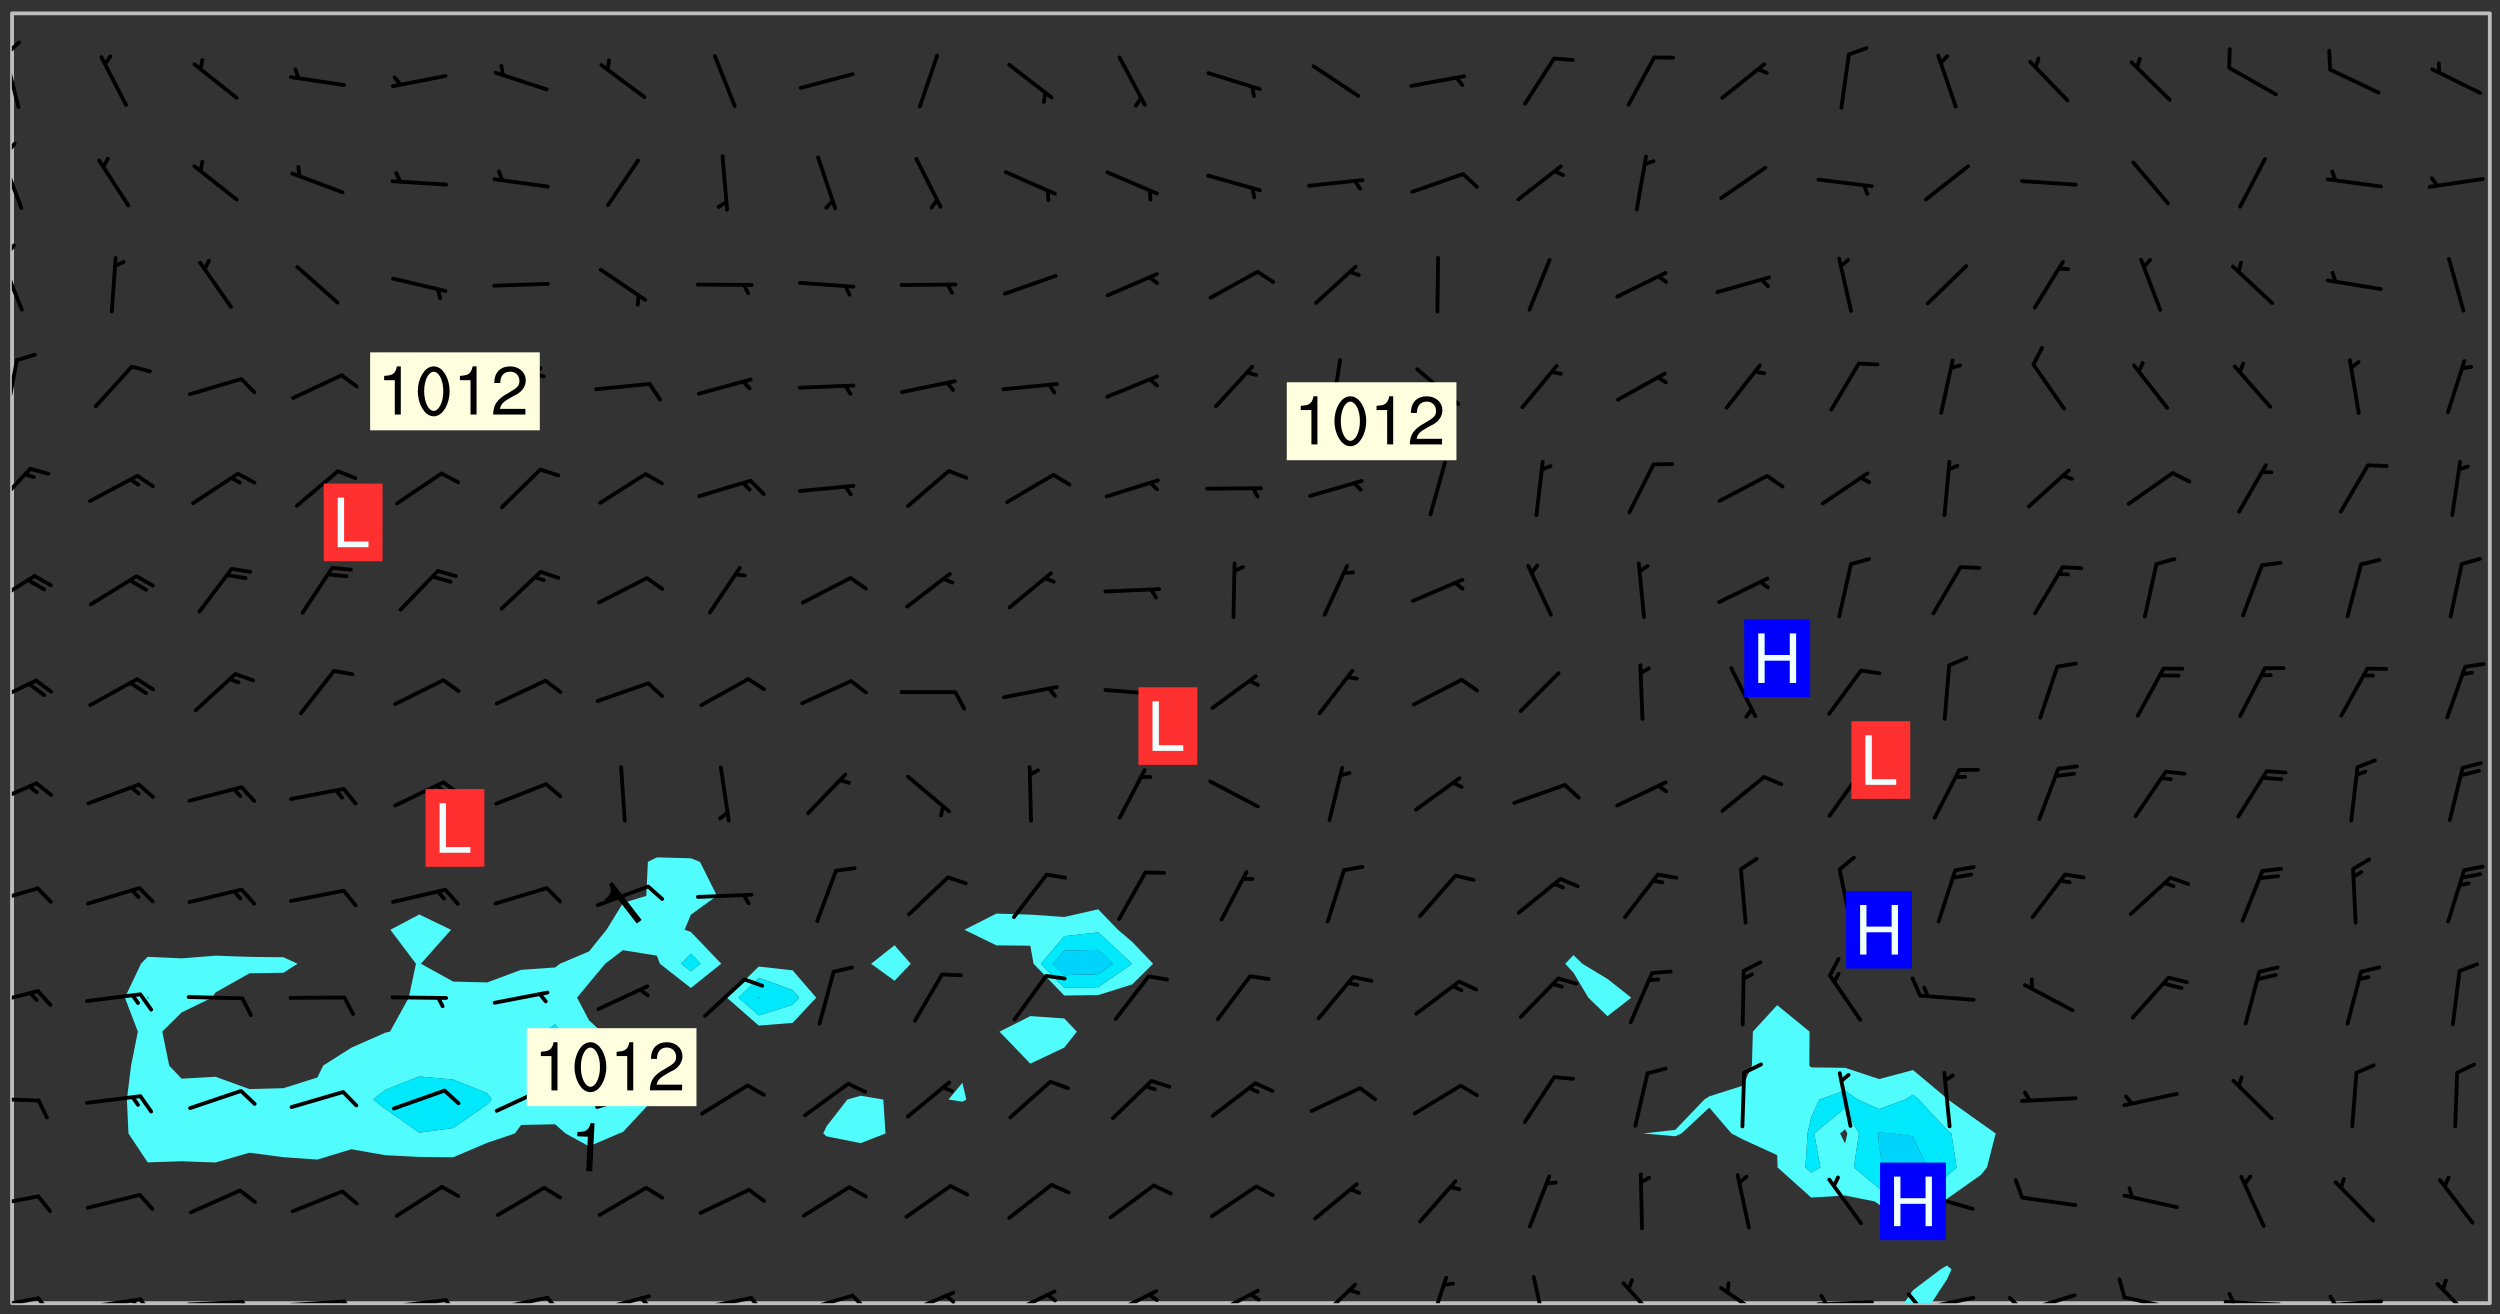 <svg xmlns="http://www.w3.org/2000/svg" role="img" xmlns:xlink="http://www.w3.org/1999/xlink" viewBox="142.45 309.95 326.84 171.84"><rect x="142.45" y="309.95" width="326.84" height="171.84" fill="#333333" stroke="none"/><defs><clipPath id="a"><path d="M144 311.672h1v168.656h-1zm0 0"/></clipPath><clipPath id="b"><path d="M144 311.672h324v168.656H144zm0 0"/></clipPath><clipPath id="c"><path d="M391 475h7v5.328h-7zm0 0"/></clipPath><clipPath id="d"><path d="M467 311.672h1v168.656h-1zm0 0"/></clipPath><clipPath id="e"><path d="M144 479h4v1.328h-4zm0 0"/></clipPath><clipPath id="f"><path d="M147 479h3v1.328h-3zm0 0"/></clipPath><clipPath id="g"><path d="M153 479h9v1.328h-9zm0 0"/></clipPath><clipPath id="h"><path d="M160 479h3v1.328h-3zm0 0"/></clipPath><clipPath id="i"><path d="M159 479h2v1.328h-2zm0 0"/></clipPath><clipPath id="j"><path d="M166 479h9v1.328h-9zm0 0"/></clipPath><clipPath id="k"><path d="M173 479h3v1.328h-3zm0 0"/></clipPath><clipPath id="l"><path d="M180 479h8v1.328h-8zm0 0"/></clipPath><clipPath id="m"><path d="M187 479h2v1.328h-2zm0 0"/></clipPath><clipPath id="n"><path d="M193 479h8v1.328h-8zm0 0"/></clipPath><clipPath id="o"><path d="M200 479h3v1.328h-3zm0 0"/></clipPath><clipPath id="p"><path d="M206 479h9v1.328h-9zm0 0"/></clipPath><clipPath id="q"><path d="M213 479h3v1.328h-3zm0 0"/></clipPath><clipPath id="r"><path d="M220 479h8v1.328h-8zm0 0"/></clipPath><clipPath id="s"><path d="M226 479h2v1.328h-2zm0 0"/></clipPath><clipPath id="t"><path d="M233 479h8v1.328h-8zm0 0"/></clipPath><clipPath id="u"><path d="M240 479h3v1.328h-3zm0 0"/></clipPath><clipPath id="v"><path d="M246 479h9v1.328h-9zm0 0"/></clipPath><clipPath id="w"><path d="M253 479h3v1.328h-3zm0 0"/></clipPath><clipPath id="x"><path d="M260 478h8v2.328h-8zm0 0"/></clipPath><clipPath id="y"><path d="M265 479h3v1.328h-3zm0 0"/></clipPath><clipPath id="z"><path d="M273 478h8v2.328h-8zm0 0"/></clipPath><clipPath id="A"><path d="M279 478h2v2.328h-2zm0 0"/></clipPath><clipPath id="B"><path d="M287 478h7v2.328h-7zm0 0"/></clipPath><clipPath id="C"><path d="M292 478h2v2.328h-2zm0 0"/></clipPath><clipPath id="D"><path d="M300 478h8v2.328h-8zm0 0"/></clipPath><clipPath id="E"><path d="M305 478h3v2.328h-3zm0 0"/></clipPath><clipPath id="F"><path d="M314 477h6v3.328h-6zm0 0"/></clipPath><clipPath id="G"><path d="M329 476h3v4.328h-3zm0 0"/></clipPath><clipPath id="H"><path d="M342 476h3v4.328h-3zm0 0"/></clipPath><clipPath id="I"><path d="M354 477h6v3.328h-6zm0 0"/></clipPath><clipPath id="J"><path d="M367 478h7v2.328h-7zm0 0"/></clipPath><clipPath id="K"><path d="M379 479h9v1.328h-9zm0 0"/></clipPath><clipPath id="L"><path d="M380 479h2v1.328h-2zm0 0"/></clipPath><clipPath id="M"><path d="M393 479h8v1.328h-8zm0 0"/></clipPath><clipPath id="N"><path d="M391 478h3v2.328h-3zm0 0"/></clipPath><clipPath id="O"><path d="M406 479h8v1.328h-8zm0 0"/></clipPath><clipPath id="P"><path d="M404 479h4v1.328h-4zm0 0"/></clipPath><clipPath id="Q"><path d="M419 479h9v1.328h-9zm0 0"/></clipPath><clipPath id="R"><path d="M433 479h8v1.328h-8zm0 0"/></clipPath><clipPath id="S"><path d="M433 478h2v2.328h-2zm0 0"/></clipPath><clipPath id="T"><path d="M446 479h8v1.328h-8zm0 0"/></clipPath><clipPath id="U"><path d="M446 479h3v1.328h-3zm0 0"/></clipPath><clipPath id="V"><path d="M460 477h7v3.328h-7zm0 0"/></clipPath><clipPath id="W"><path d="M144 466h4v2h-4zm0 0"/></clipPath><clipPath id="X"><path d="M144 453h4v2h-4zm0 0"/></clipPath><clipPath id="Y"><path d="M144 439h4v3h-4zm0 0"/></clipPath><clipPath id="Z"><path d="M144 425h4v4h-4zm0 0"/></clipPath><clipPath id="aa"><path d="M144 412h4v4h-4zm0 0"/></clipPath><clipPath id="ab"><path d="M144 398h4v5h-4zm0 0"/></clipPath><clipPath id="ac"><path d="M144 385h4v5h-4zm0 0"/></clipPath><clipPath id="ad"><path d="M144 370h3v7h-3zm0 0"/></clipPath><clipPath id="ae"><path d="M144 356h1v9h-1zm0 0"/></clipPath><clipPath id="af"><path d="M144 343h2v8h-2zm0 0"/></clipPath><clipPath id="ag"><path d="M144 341h1v4h-1zm0 0"/></clipPath><clipPath id="ah"><path d="M144 330h2v8h-2zm0 0"/></clipPath><clipPath id="ai"><path d="M144 328h1v3h-1zm0 0"/></clipPath><clipPath id="aj"><path d="M144 316h2v9h-2zm0 0"/></clipPath><clipPath id="ak"><path d="M144 315h2v3h-2zm0 0"/></clipPath><g id="al" clip-path="url(#clip1)"><path fill="#fff" fill-opacity="0" fill-rule="evenodd" d="M0 0h1000v1000H0zm0 0"/><path fill="#d3d3d3" fill-opacity="0" fill-rule="evenodd" d="M162.152 355.867l-.234.293.059.234.117.172.176.234.293.348.113.059.117-.172.059-.234.176-.176.465-.176h.699l.234.293.289.816.059.176.176.23.352.234.699.699.172.176.234.348.234.41.289.582.41.465.23.234.234.176.117.23.176.293.172 1.164v.234l.059.289.059.117.117.117.348.41.117.172.176.176.176.234.117.172.172.352.059.234.234.406.234-.059-.176.176-.059.93h-.582l-.234-.113-.348.113-.117.117-.059.293-.059.176-.117.172-.465.293-.059.234-.059.113v.645l.059.172v.41l.059.059v.406l.059.406.117.176.059.059.23.641-.059.293v.699l-.059.582v.234l-.059.23-.055.352v1.922l.055.117h.426l-.367.117-.023.352.891 1.168 1.742.539 1.34.359v.539l.09.809.535.715 1.52.27.891-.086.09 1.164.535.18 1.16-.18 2.055-.984 1.16-.363 1.879-.176 1.695-.18-.18.719-1.516.086-1.25.09-.805.27-1.074.809.27.719.535.898-.18.625-.266.809.266 1.078.625.898.805.18 1.25-.18-.266.723.098.504.055.293v.172l.059.293v.406l.176.117.352.117h.406l.293-.176.113-.117.059-.117.117-.23.059-.176.352-.465.23-.176.176-.059.176.059.059.176.117.988.055.469.059.172.117.234.176.059.816.059h.289l.117.234.059.406.059.352v1.105l.117.293.117.348.289.699.176.352.582.754.352.176.172.059.469.234.641.465.348.234.293.176.293.055.23.062.816.348.293.176.113.172.352.352.117.176.523.641v.289l.059.352v.348l.059.352.059.289.117.059.172.059h.176l.582.234.176.117.176.289.176.234.113.234.293.23.117.117v.41l.059.055.289.234.234.117.059.117.117.172.059.117.23.234.059.176.234.059.117.059-.117.113-.059.117v.117l-.117.293-.117.289v.582l.176.117.117.059.059.117.117.117.113.059.176.348.059.352.059.406v.176l-.059.176-.117.699v.172l.117.176.293.293h.406l.176.117.117.172.117.293v.234h-.527l-.23-.234h-.234l-.176.059-.059.699.059.348.117.176.176.41.117.23.289.469.176.055h.523l.234.059.758.641.059.293v.234l.059.059.23.348v.352l-.117.172v.293l.293.289.293.176.172.059.293.176.293.117.582.406.289.234.293.176.219.16.016.012.23.176.641.523.176.234.117.176.176.176.113.172v.641l.117.176.469.117.582.117.234.059.23.113.293.117.113.059.586.352.289.172.176.062.176.055.176.059.699.352.289.176.234.055.289.176.234.117.641.406.293.117.172.059.234.059.41.059.23.059.234.117.059.172-.41.176.469.059.059.293.113.234.176.055.234.059.176.059.406.117.641.234.117.172.059.234v.176l-.059.117-.059.406.234.234.117.059.348.117.641.23.176.117.289.117.176.176.234.465.582 1.105.176.176.348.176.176.117.352.117 1.047.523.234.059.465.113.293.059.465.176.758.582.234.234.348.465.176.176.289.234.816.699.293.176.289.289.293.176.293.289.695.641.176.176.293.234.289.234.469.289.641.582.348.234.234.293.348.348.352.465.934.992.348.406.117.176.234.059.113.117.645.176.23.113.234.059.293.176.23.117.934.699.406.406.234.176.406.176.234.117.816.348.348.234.234.117.293.289.23.117.758.352.352.172.23.059.293.117.234.059.871.176h.816l.469.23.172.059.875.699.465.117.293.059.176.059.23.059.469.059.348.059.352.059.406.059h.293l.172.059v.23l.176.176h.293l.348.059.352.059.699.117h.641l.465-.234.293-.176.172-.117.41-.172.289-.176.934-.465.469-.293.523-.293.465-.172.465-.176 1.051-.465.289-.117.41-.117.289-.117.527-.176 1.516-.699.582-.348.289-.059.293-.059.348-.117.875-.23.352-.117h.113l.234-.059.875-.234.234-.059h.812l.352-.059.816-.117.172-.059.352-.055.293-.059.23-.059.816-.176.176-.059h.348l.234-.059.465-.117.758-.172.234-.059h.348l.41-.117.289-.059 1.285-.059h.289l.41-.059.23-.059h.176l.875-.117h.406l.41-.117h.348l.352-.113.871-.059h1.75l1.047.289.41.117.289.117.352.117.289.117 1.051.172.289.059h.293l.293.059.172.059.41.059.172.059.117.059h.117l.117.059.352.059h.113l.41.066 1.922.395 1.926.395 1.52.449 1.695.719 2.145.805 1.605-.719 1.43-.805 1.16-1.078 1.25-.449 3.035-.719 1.875-.359 2.145-1.348 2.234-1.254 2.5-1.258 1.695-.449 1.785-.18 1.16-.27.625.539 1.34-.27.715-.988.984-1.344.445-.18.805-.359 1.875-.539 1.785-.449 1.25-.27 1.16-.09 1.699-.09 1.961-.27 1.25-.09h.539l.625-.09h.891l2.145-.18 2.41-.18 2.59-.09 1.695.18 1.609.09 1.43.359 1.16.719 1.875.988 1.16 1.527.266.715.629.09.355.898.535.539.535 1.527 1.074.359h.535l-.805.535.09 1.707.715 2.695.891.805.895.988.715 1.258 1.785.539 1.52-.18.355 1.344 1.609-.805.98-.539.27.27.316-.215.219-.145.801.449.449-.359h.355l.535-.27.539-.719.535-.27.625-.988 1.16.449.84.371 1.395.617 1.695-.18h1.605l1.785.09.18-1.707.535-1.344.805.27.492.848.402.406-.09.539v.359l.715.449.711-.27h1.43l.359.988.445 1.258.715 1.344 1.25.629 1.695.629.715-.18.18-.539.98-.09.449.359.086 1.258-.266.629-.535.18v.539l.715.984.266.539.984.988.801 1.078-.266.359-.09.898-.625 2.332-.355 2.066-.09 1.793-.18.719-.09.539v1.438l-.98 1.883-.359 1.707-.535.898-.805 1.168-.266.539 2.055 1.254.086.359-.355.539-.09-.18v.809l.09 1.438-.445.715-1.074.094-.266.715.535.898.805.719 1.16.809 1.34.27.445.359-.355.449-1.789-.09-1.25-.449-.715-.719-.625-.09-.176 3.59-.188 1.309h89.359V311.703h-55.27v49.082l.762.125 3.289.543 2.023 2.836v2.754l2.352.332 2.348.332h4.051l-1.379 4.16-2.023.707-2.023.703-.543.344-2.594 1.617-.188.117-2.023-2.078-.73-2.742-2.672-2.078-1.375-3.5-.066-.082-1.957-2.672 2.75-1.418v-49.082H294.422v91.414l.117.031.133.012.074.074.105.047.09.059.086.059.09.059.297.297.059.09.031.117.027.117.016.137-.031.117-.059.09-.059.086-.043.105-.047.102-.027.121v.145l.176.27.148.148.074.086.074.074.043.105.062.09.059.086.043.105.059.09.047.102.043.105.059.086.117.18.074.074.062.086.059.09.043.105.059.09.059.086.062.09.059.09.043.102.117.18.074.074.059.086.074.074.09.059.105.047h.148l.133-.016.133.016.102-.047.074-.074.047-.102-.016-.133v-.148l-.047-.105-.027-.117-.047-.102-.027-.121-.043-.102-.062-.09-.043-.102-.043-.105-.031-.117-.016-.133-.012-.137.086-.059.059-.086.121-.031.043.105.016.133v.117l.059.102.059.09.09.059.148.148.059.09.043.105-.012.102.086.059.105.047.086.059.09.059.074.074-.117.027-.105.047-.086.059-.074.074-.059.09-.062.086-.027.121-.047.102-.043.105-.031.117-.012.133-.016.133v.148l.027.117.047.105.043.102.059.09.074.074.09.059.074.074.09.059.059.09.043.105.047.102.117.031.133.016h.148l.117-.031.105.043.043.105.047.102.027.121L299.5 410l.027.117.031.121.027.117.105.043.102.047.133-.016.148.148.062.086.074.074.07.074.09.062.105.043.102.043.117.031.137.016.117-.031.074-.074.027-.117-.012-.133-.031-.121-.027-.117.043-.105h.117l.09.062.117.027h.148l.133.016h.148l.133.016.133-.016h.148l.133-.016.133-.012.137.012.117-.027.133-.016.191-.059-.059.176-.016.133-.027.121-.016.133-.059.086-.133.016-.105.047-.105.043-.117.031-.117.027-.266.031h-.148l-.133.016-.074.074.059.086.148.148.117.18.074.07.09.062.09.059.086.059.09.059.102.043.105.062.105.043.086.059.105.047.102.043.18.117.059.09-.043.102-.047.105.016.133.223.223.059.09.043.102.031.121.043.102.016.133.031.117.012.137.031.117.148.148.102.043.105.043.117.031.133.016.137.016h.117l.117-.031.09-.059.043-.105.047-.102.043-.105.031-.117.012-.133v-.148l-.012-.133-.016-.133-.031-.117-.043-.105-.047-.105-.043-.102-.043-.105-.016-.133.016-.133.027-.117.031-.117.027-.121.047-.102.09-.059.086-.062.074-.074.09-.059.223-.223.059-.086.074-.074.117-.18.059-.086v-.148l-.074-.074-.102-.047-.105-.043-.102-.043-.059-.09-.047-.105-.027-.117.09-.059.117-.031.102-.043.18-.117.148-.148.012-.133-.012-.105-.09-.059-.133.016h-.148l-.133.016-.133-.016-.121-.031-.086-.059-.074-.074-.059-.09-.062-.086-.117-.18-.059-.086.031-.121.086-.059.121-.031.059-.086v-.121l-.031-.117-.059-.09-.059-.086-.047-.105-.027-.117-.016-.133.059-.09.074-.074.09-.059.117-.18.074-.074.059-.086.148-.148.121-.031.133-.016.133.016.074.074.043.105.016.133-.031.117-.117.031-.133.012-.148.148-.043.105-.047.102-.027.121-.031.117v.148l.031.117.043.105.059.09.074.07.074.074.117.031.121.027.117-.027.133-.016h.117l.09.059.074.074.047.105.059.086.102.047.133.016.105.043.086.059-.012.105-.074.074-.18.117-.059.09-.09.059-.07.074-.074.074-.062.09-.027.117-.016.133.016.133-.016.133v.148l.016.133.027.117.031.121.074.074.09.059.086.059.09.059.117.031v.086l-.102.047-.09.059-.266.031-.117.027h-.148l-.105.043-.102.047-.059.09-.062.234-.012.133-.031.121-.016.133v.293l-.012.133.012.137.016.133.133.016.133.012.121.031.086.059.074.074.047.105.043.102.016.133v.445l-.016.133v.445l.031.266.027.117.016.133.031.117.086.211.031.266v.148l-.031.117-.027.117-.031.121-.027.117-.031.117-.031.121-.012.133-.016.133.09.059.117-.031.102.016.047.105-.031.266v.441l-.043.105-.047.105-.043.102-.043.105-.059.086-.031.121-.043.117-.031.117-.016.133.016.133.059.09.105.047.086.059.059.086-.012.137-.031.117-.043.102v.445l-.016.133v.148l-.031.117-.043.105-.027.117-.047.105-.043.102-.031.121-.027.117-.031.133-.031.117-.027.117-.043.105-.031.117-.031.121-.012.133-.016.133v.297l.027.117v.148l.047.398.027.117.059.09.121.031h.148l.133-.016.059.09v.117l-.059.09-.09.059-.102.043-.105.047-.09.059-.086.059-.137.016-.117-.031-.133-.016-.102.047-.062.086-.012.137-.016.133-.031.117-.027.117-.016.133-.031.121v.297l.016.133.031.117v.148l.012.133v.148l-.027.117-.047.102-.027.121-.031.117-.059.09-.074.074-.102.043-.105.047-.117.027-.121.031-.102-.047.059-.086.105-.047.027-.117.031-.117.027-.121.031-.117v-.148l.016-.133-.031-.117-.043-.105-.105.016-.074.074-.102.043-.09.062-.074.074-.043.102-.016.133-.031.117L304.25 426l-.031.117-.027.117-.031.121-.027.117-.031.117-.043.105-.09.059h-.09l-.117-.031-.031-.086.016-.137-.031-.117v-.148l-.012-.133v-.148l-.062-.234-.027-.121-.043-.102-.047-.105-.059-.086-.059-.09-.043-.105-.062-.086-.148-.148-.07-.074-.105-.047-.105-.043-.102-.043-.297-.297-.09-.074-.086-.059-.105-.043-.09-.062-.086-.059-.105-.043-.09-.059-.086-.062-.074-.07-.105-.047-.086-.059-.105-.043-.09-.062-.102-.043-.105-.043-.086-.059-.105-.047-.105-.043-.102-.047-.09-.059-.102-.043-.105-.043-.09-.062-.117-.027-.133-.016-.133.016H299.75l-.133.016-.117-.031-.09-.059-.074-.074-.09-.059-.102-.047h-.148l-.121-.027-.102-.043-.074-.074-.117-.18-.09-.059-.102-.043-.09-.062-.105-.043-.09-.059-.086-.059-.105-.047-.059-.086-.059-.09-.043-.105-.047-.102-.074-.074-.086-.059-.074-.074-.09-.059-.223-.223-.043-.105-.031-.266.105-.043h.145l.105.043.074.074.09.059.086.059.105.047.09.059.148.148.07.074.148.148.062.086.074.074.086.059.074.074.09.062.09.059.086.059.27.176.102.047.105.043.102.043.047-.074.059-.086.074-.074.07-.074.105.043.074.074.059.09.043.102.047.105.043.105.121.027.117-.027.074-.09.043-.105.059-.09.074-.074.105-.043.117-.027.133.012.09.059.148.148.059.09.043.105.047.102.043.105.043.102.105.047.105.043.133.016.086-.059.059-.09.074-.074.105-.043.117.027.105.047.102.043.105.043.102.047.18.117v.117l-.016.133.016.133.016.137.059.086.102.047.121.027.117.031h.148l.117-.031.059-.09.18-.117.059-.09.074-.074.059-.086.117-.18.18-.117.117.031.09.059.043.074-.016.133v.117l.09.059h.148l.133-.016.133-.012.266-.031.105-.043.117-.031.121-.027.074-.074.07-.074.062-.09-.016-.105-.047-.102-.102-.043-.105-.016-.117.027-.266.031h-.148l-.074-.074-.09-.059-.117-.031-.117-.027-.133-.016h-.148l-.133.016h-.297l-.105-.047-.148-.148-.043-.102-.059-.09.223-.223.086-.059.105-.043.117-.031.133-.016.133.016.137.016.102.043.133-.012.09-.062.102-.043.062-.09-.047-.102-.09-.059-.117-.031-.102-.043-.059-.09-.062-.09v-.117l.016-.133.105-.047.074-.07v-.121l-.09-.059-.031-.117.09-.059.074-.074.043-.105.059-.09.047-.102.016-.133v-.148l-.047-.105-.043-.102-.09-.059-.133-.016-.102-.043-.137-.016-.117-.031h-.445l-.133-.016-.133-.012-.133-.016-.117-.031h-.148l-.133-.016-.133-.012-.266-.031-.121-.043-.086-.059-.074-.074v-.148l.012-.133.105-.047.102-.043.133-.016h.152l.133-.016h.293l.121.031.102.043.09.059.234.062.121-.047.09-.059.102-.043.133-.016.105.043.102.047.133.012.121-.027h.145l.121-.031.117-.027.105-.047.074-.074.086-.059.148-.148.059-.086.047-.105.027-.117.016-.105-.102-.043-.09-.059-.117-.031-.105-.043-.09-.062-.074-.086-.074-.074-.102-.043-.105-.047-.102-.043-.059-.09-.047-.102-.086-.211-.062-.086-.059-.09-.074-.074-.086-.059h-.27l-.117.031-.09.059-.102.043-.133.016-.105-.016-.027-.117-.062-.09-.117-.031-.102-.043-.148-.148-.031-.117-.016-.105.074-.074.18-.117.117-.027.117-.031.137.016.102.043.105.043.102.047.105.043.117.031.133.016.117.027.133.016.105-.016.09-.059-.074-.074-.105-.043-.074-.074-.074-.09-.148-.148-.086-.059-.09-.059-.074-.074-.09-.059-.102-.047-.121-.027-.102-.047-.105-.043-.117-.031-.102-.043-.121-.031h-.148l-.117.031-.105.043-.086.062-.18.117-.086.059-.09.059-.105.047-.086.059-.105.043-.102.043-.105.047-.074.074-.059.09-.059.086-.047.105-.059.086-.074.074-.133-.012-.117-.031h-.117l-.074.074-.09.059-.074.074-.09.059-.086.059-.105.047-.102.043-.137.016-.102-.043-.148-.148-.105-.047h-.086l-.105.047-.102.043-.121.031-.117-.031-.074-.074v-.117l.031-.121.074-.07.059-.09.074-.074.117-.031.105-.043h.293l.133-.016.137-.016.102-.043.09-.059.102-.047.09-.059.133-.012.09.059.133.012.09-.059.086-.059.105-.043.09-.059.086-.062.09-.059.148-.148.059-.086.059-.09.105-.043.133-.016.117.027.121.031.059-.059.059-.09.031-.266.027-.117.105.012.133.016.102-.043.09-.059.059-.09.074-.074.059-.09.047-.102.012-.133-.012-.133-.047-.105-.148-.148-.059-.09-.059-.086-.043-.105v-.445l.016-.133v-.148l.012-.133-.059-.059-.09.059-.102-.043-.18-.117-.086-.059-.062-.09-.059-.09-.074-.074-.086-.059-.121.031-.102.012-.105.047-.086.059-.105.043-.148.148-.09.059-.086.059-.09.062-.105.043-.133.016v-.121l.105-.043.117-.031.074-.07.043-.105v-.148l-.027-.117-.148-.148-.133-.016h-.148l-.117.031-.105.043-.102.043-.09.062-.117.027-.074-.074.012-.133-.043-.102-.043-.105-.09-.059-.117.027-.121.031-.117.031-.102.043-.121.031-.102.043-.105.043-.09.059-.102.016v-.117l.016-.133-.059-.09-.074.043-.148.148-.059.09-.074.074-.047.105-.043.102-.074.074-.059.09-.074.074-.059.086-.074.074-.09.062-.074.07-.074.074-.102.016-.133.016-.105-.043v-.121l.148-.148.043-.102.059-.09.047-.102.043-.105.059-.09.031-.117.043-.102.031-.121.027-.117.047-.105.043-.102.043-.105.074-.07.09-.062.09-.059.102-.043h.297l.266-.031.105-.043-.074-.074-.117-.031-.105-.043-.09-.059-.102-.047-.09-.059-.102-.043-.105-.043-.09-.062-.086-.059-.105-.043-.102-.043-.121-.031-.117-.031-.102-.043L297.5 410.25l-.102-.043-.09-.059-.043-.105-.016-.133.102-.043.133-.016.137.016.133-.016.102-.043.059-.09.016-.105-.09-.059-.074-.074-.102-.043-.09-.059-.148-.148-.043-.105-.016-.133v-.293l-.059-.09-.09-.059-.074-.074-.043-.105-.031-.117-.059-.09-.074-.074-.117-.027-.074-.074-.09-.059-.09-.062-.086-.059-.074-.074-.059-.086-.047-.105-.086-.059-.148-.148-.195-.059-.133.016-.102.043-.074.074-.047.102-.043.105-.059.09-.059.086-.297.297-.09.059h-.086l-.062-.086-.043-.105.031-.117.059-.09.027-.117-.012-.133-.09-.062-.105.047-.117.027-.117.031-.27.176-.102.047-.117.027-.105.047-.09.059-.102.043-.059-.086-.047-.105.016-.133.047-.105.07-.074.074-.07.059-.09v-.148l-.043-.105h-.238l-.102.047-.031.117-.027.117-.031.121-.074.043-.133.016-.074-.047-.043-.102-.043-.105-.047-.102-.043-.105-.121.031-.102.043-.133.016-.117.031-.105.043-.09.059-.102.047-.121.027-.133.016-.102-.043-.059-.09-.047-.105-.043-.102-.043-.105v-.117l.059-.09.086-.059.18-.117.102-.047.105-.043.105-.059.102-.043.09-.062.102-.043.105-.059.102-.047.09-.059.105-.043.102-.043.09-.062.102-.043.137-.016.117.031.102.043.121.031.102.043.105.047.102.043.105.043.102.047.105.043.102.043.105.047.086.059.105.043.117.031.105.043.102.047.09.059.105.043.102.043.105.047.117.027.102.047.121.027h.148l.086-.059.016-.102.059-.09-.027-.117-.074-.074-.117-.18-.074-.074-.09-.074-.18-.117-.086-.059-.105-.043-.102-.047-.27-.176-.059-.09-.074-.074-.059-.09-.043-.102-.031-.117-.016-.137v-.562l-.012-.133-.016-.133-.031-.117-.016-.133-.012-.133-.031-.121-.223-.223-.059-.086-.016-.105.031-.117.133-.016v-91.414H172.992v1.453l-.059.234-.352 1.051-.172.523-.117.348-.176.41-.117.172-.234.293-.23.059h-.352l-.117.059-.23.406v.293l.117.176.23.23.117.234.641.758.293.465.176.234.23.352.234.348.641.816.176.465.172.41.117.695.176.469.117 1.398.059.465v.875l.117 1.047v4.781l-.059.465-.352 1.281-.176.523-.113.41-.352.93L172.934 336l-.234.582-.117.176-.172.348-.176.406-.352.816-.059.293-.113.293-.117.289-.059.176-.117.875-.059.406-.059.117-.059.176-.059.172-.23.527-.117.172v.234l-.117.234-.059.172-.176.586v.289l-.059.176v.293l-.059.113-.059.527v.172l-.055.234v2.621l-.176.816-.117.176-.176.234-.117.172-.113.234-.586.934-.23.289-.293.465-.176.234-.289.352-.352.699-.113.23-.176.41-.176.23-.406.527-.816.699-.293.172-.289.234-.176.117-.176.176-.523.406-.527.176-.172.176-.234.055-.641.176h-.758m12.211 31.023l-1.074.449.359.895 1.25-.715.445-.539-.98-.09"/><path fill="#d3d3d3" fill-opacity="0" fill-rule="evenodd" d="M201.508 416.598h-.895l.449.629.98.359.805-.09.445-.988-.176.09-.715-.355-.895.355m154.621 59.07l-.059-.523v-.293l.113-.293.059-.23.469-.469h.113l.117-.113.117-.059h.176l.234-.059h.348l.234.059.117.059.23.172.059.176.117.582v.293l-.117.176-.172.289-.176.176-.527.523-.23.234-.117.059h-.176l-.117-.059-.406-.293-.176-.117-.117-.059-.059-.113-.055-.117m6.641-10.957l-.059-.172v-1.109l.059-.172.176-.059.172-.059h.176l.234-.059.117.059.059.699-.059.172-.117.176-.117.059-.234.523-.113.059h-.234l-.059-.117m9.613-14.391l-.117-.176v-.699l.293-.875.117-.172.176-.352.113-.23.117-.293.352-.758.117-.23.172-.234h.176l.117-.059h.641l.117.059.234.234.172.113.352.293.117.117.113.176v.113l.117.059.117.117v.699l-.059.176v.23l-.059.176-.348 1.051-.117.23-.117.234-.117.059-.23.234-.641.289h-.875l-.41-.117-.641-.465"/><path fill="none" stroke="#bebebe" stroke-linecap="round" stroke-linejoin="round" stroke-miterlimit="10" stroke-width=".5" d="M467.957 311.695H144.027v168.625h323.93v-168.625"/><g clip-path="url(#a)"><path fill="#fff" fill-opacity="0" fill-rule="evenodd" d="M144 475.891v4.438h.004H144V311.672h.004H144v164.219"/></g><g clip-path="url(#b)"><path fill="#fff" fill-opacity="0" fill-rule="evenodd" d="M144.004 480.328V311.672h84.324v110.367l-1.18.59-.211 4.441-3.047.938-2.152 3.5-2.285 2.828-3.797 1.609-.641.488-4.441.309-4.438 1.648-4.438-.113-4.227-2.332 3.941-4.438-4.152-2-3.781 2 3.348 4.438-.941 4.438-2.445 4.438-.621.141-4.438 1.961-3.688 2.34-.75 1.555-4.438 1.398-4.441.121-4.438-1.613-4.438.25-1.621-1.711-.906-4.441 2.527-2.508 3.973-1.93.465-.688 4.438-2.496 4.441-.07 1.84-1.184-1.84-.848-4.441-.051-4.438-.156-4.438.352-4.438-.203-.875.906-2.102 4.438 1.695 4.438-.891 4.441-.547 4.438.207 4.438 2.512 3.777 4.438-.145 4.438.16 4.438-1.281 4.441.586 4.438.312 4.438-1.348 4.438.781 4.441.223 4.438.047 4.438-1.891 3.617-1.223.82-1.113 4.441-.09 1.363 1.203 3.074 1.684 3.93-1.684.508-.191 3.949-4.246-1.293-4.438-2.656-3.223-2.84-1.219-1.598-1.477-1.566-2.961 1.566-1.898 2.113-2.539 2.324-1.77 4.438.715.387 1.055 4.051 3.176 3.969-3.176-3.969-4.152-.816-.285.816-1.973 3.41-2.465-2.215-4.441-1.195-.469-4.438-.121V311.672h13.316V436.312l-4.168 4.07 4.168 3.648 4.438-.355 3.074-3.293-3.074-3.57-4.438-.5V311.672h13.312v141.531l-1.73.496-2.707 3.488-.449.949.449.375 4.438.891 3.262-1.266-.289-4.438-2.973-.496V311.672h4.441v121.855l-3.062 2.418 3.062 2.23 2.117-2.23-2.117-2.418V311.672h8.875v139.84l-1.824 2.188 1.824.285.508-.285-.508-2.188V311.672h17.754v117.152l-4.438 1.008-4.438-.309-4.441-.137-4.18 2.121 4.18 2.031 4.441.047v9.199l-4.031 2.035 4.031 4.184 4.438-2.102 1.645-2.082-1.645-1.727-4.438-.309v-9.199l.422 2.359 4.016 4.152 4.438-.059 4.438-1.391 2.738-2.703-2.738-2.867-1.855-1.57-2.582-2.684V311.672h62.137v123.148l-1.086 1.125 1.086 1.18 1.941 3.258 2.496 2.418 3.109-2.418-3.109-2.457-3.289-1.98-1.148-1.125V311.672h26.629v129.688l-3.18 3.461-.125 4.441-1.133 2.609-4.438 1.414-.652.414-3.785 3.961-4.211.477 4.211.363.797-.363 3.641-3.383 2.898 3.383 1.539.801 4.438 2.031.051 1.605 4.391 3.938 4.438-.266 3.828.77.609.402 4.438 3.703 4.148-4.105.289-.332 4.441-3.133.797-.977 1.137-4.438-1.934-1.363-4.309-3.074-.133-.145-4.438-3.715-4.438 1.184-4.438-1.469-4.438-.055-.238-.238.027-4.441-4.23-3.461v-129.688h93.203v168.656h-73.051l2.039-3.102.598-1.336-.598-.492-.816.492-3.621 2.742-1.176 1.695H144.004"/></g><path fill="#50fcfc" fill-rule="evenodd" d="M160.473 444.82l-1.695-4.438 2.102-4.438.875-.906v5.172l-.098.172.098.199.199-.199-.199-.172v-5.172l4.438.203 4.438-.352 4.438.156 4.441.051 1.84.848-1.84 1.184-4.441.07-4.438 2.496-.465.688-3.973 1.93-2.527 2.508.906 4.441 1.621 1.711 4.438-.25 4.438 1.613 4.441-.121 4.438-1.398.75-1.555 3.688-2.34 4.438-1.961.621-.141 2.445-4.438.941-4.438-3.348-4.438 3.781-2v21.176l-4.441 1.754-1.617 1.262 1.617 1.223 4.441 3.109 4.438-.609 4.438-3.074.605-.648-.605-.824-4.438-1.789-4.438-.402v-21.176l4.152 2-3.941 4.438 4.227 2.332 4.438.113 4.438-1.648 4.441-.309v7.418l-1.359.969 1.262 4.441.098.074 4.438 1.469.941-1.543-.941-.559-3.746-3.883-.691-.969v-7.418l.641-.488 3.797-1.609 2.285-2.828 2.152-3.5 3.047-.938.211-4.441 1.18-.59 4.438.121 1.195.469 2.215 4.441-3.41 2.465-.816 1.973.816.285v2.84l-1.281 1.312 1.281 1.004 1.258-1.004-1.258-1.312v-2.84l3.969 4.152-3.969 3.176-4.051-3.176-.387-1.055-4.438-.715-2.324 1.77-2.113 2.539-1.566 1.898 1.566 2.961 1.598 1.477 2.84 1.219 2.656 3.223 1.293 4.438-3.949 4.246-.508.191-3.93 1.684-3.074-1.684-1.363-1.203-4.441.09-.82 1.113-3.617 1.223-4.438 1.891-4.438-.047-4.441-.223-4.438-.781-4.438 1.348-4.438-.312-4.441-.586-4.438 1.281-4.438-.16-4.438.145-2.512-3.777-.207-4.438.547-4.438.891-4.441"/><path fill="#00e8fc" fill-rule="evenodd" d="M161.754 440.582l-.098-.199.098-.172.199.172-.199.199m31.066 14.34l-1.617-1.223 1.617-1.262 4.441-1.754 4.438.402 4.438 1.789.605.824-.605.648-4.438 3.074-4.438.609-4.441-3.109m22.098-5.66l-1.262-4.441 1.359-.969.691.969 3.746 3.883.941.559-.941 1.543-4.438-1.469-.098-.074m17.848-12.312l-1.281-1.004 1.281-1.312 1.258 1.312-1.258 1.004"/><path fill="#50fcfc" fill-rule="evenodd" d="M241.645 444.031l-4.168-3.648 4.168-4.07v1.484L239 440.383l2.645 2.316 4.438-1.391.863-.926-.863-1-4.438-1.586v-1.484l4.438.5 3.074 3.57-3.074 3.293-4.438.355"/><path fill="#00e8fc" fill-rule="evenodd" d="M241.645 442.699L239 440.383l2.645-2.586v2.48l-.109.105.109.098.238-.098-.238-.105v-2.48l4.438 1.586.863 1-.863.926-4.438 1.391"/><path fill="#00d4fc" fill-rule="evenodd" d="M241.645 440.48l-.109-.098.109-.105.238.105-.238.098"/><path fill="#50fcfc" fill-rule="evenodd" d="M250.52 458.512l-.449-.375.449-.949 2.707-3.488 1.73-.496 2.973.496.289 4.438-3.262 1.266-4.438-.891m8.879-20.336l-3.062-2.23 3.062-2.418 2.117 2.418-2.117 2.23m8.875 15.809l-1.824-.285 1.824-2.188.508 2.188-.508.285m4.438-20.445l-4.18-2.031 4.18-2.121 4.441.137 4.438.309 4.438-1.008v3.016l-4.438.492-3.055 3.613 3.055 3.156 4.438-.09 4.43-3.066-4.43-4.105v-3.016l2.582 2.684 1.855 1.57 2.738 2.867-2.738 2.703-4.438 1.391-4.438.059-4.016-4.152-.422-2.359-4.441-.047m4.441 15.465l-4.031-4.184 4.031-2.035 4.438.309 1.645 1.727-1.645 2.082-4.438 2.102"/><path fill="#00e8fc" fill-rule="evenodd" d="M281.59 439.102l-3.055-3.156 3.055-3.613 4.438-.492v2.289l-4.438.102-1.449 1.715 1.449 1.496 4.438-.137 1.961-1.359-1.961-1.816v-2.289l4.43 4.105-4.43 3.066-4.438.09"/><path fill="#00d4fc" fill-rule="evenodd" d="M281.59 437.441l-1.449-1.496 1.449-1.715 4.438-.102 1.961 1.816-1.961 1.359-4.438.137"/><path fill="#50fcfc" fill-rule="evenodd" d="M348.164 437.125l-1.086-1.18 1.086-1.125 1.148 1.125 3.289 1.98 3.109 2.457-3.109 2.418-2.496-2.418-1.941-3.258m13.316 21.375l-4.211-.363 4.211-.477 3.785-3.961.652-.414 4.438-1.414 1.133-2.609.125-4.441 3.18-3.461 4.23 3.461-.027 4.441.238.238 4.438.055v2.977l-3.352 1.168-1.086 2.324-.473 2.113-.273 4.438.746.668 1.211-.668-.82-4.438 4.047-3.344v2.801l-.66.543.66 1.324.293-1.324-.293-.543v-2.801l1.812 3.344-.664 4.438 3.289 2.719 2.816 1.723 1.621 1.488 1.504-1.488 2.934-3.332 1.266-1.109-.688-4.438-.578-.488-3.691-3.949-.746-.641-1.012.641-3.426 1.242-2.805-1.242-1.633-1.168v-2.977l4.438 1.469 4.438-1.184 4.438 3.715.133.145 4.309 3.074 1.934 1.363-1.137 4.438-.797.977-4.441 3.133-.289.332-4.148 4.105-4.438-3.703-.609-.402-3.828-.77-4.438.266-4.391-3.938-.051-1.605-4.438-2.031-1.539-.801-2.898-3.383-3.641 3.383-.797.363"/><path fill="#00e8fc" fill-rule="evenodd" d="M379.234 463.242l-.746-.668.273-4.438.473-2.113 1.086-2.324 3.352-1.168 1.633 1.168 2.805 1.242v3.074l-.098.121.098 1.637.477 2.801 3.961 2.027 1.848-2.027-1.848-4.055L390 458.137l-1.891-.121v-3.074l3.426-1.242 1.012-.641.746.641 3.691 3.949.578.488.688 4.438-1.266 1.109-2.934 3.332-1.504 1.488-1.621-1.488-2.816-1.723-3.289-2.719.664-4.438-1.812-3.344-4.047 3.344.82 4.438-1.211.668"/><path fill="#fff" fill-opacity="0" fill-rule="evenodd" d="M383.672 457.594l-.66.543.66 1.324.293-1.324-.293-.543"/><path fill="#00d4fc" fill-rule="evenodd" d="M388.109 459.773l-.098-1.637.098-.121 1.891.121 2.547.383 1.848 4.055-1.848 2.027-3.961-2.027-.477-2.801"/><g clip-path="url(#c)"><path fill="#50fcfc" fill-rule="evenodd" d="M391.371 480.328l1.176-1.695 3.621-2.742.816-.492.598.492-.598 1.336-2.039 3.102h-3.574"/></g><g clip-path="url(#d)"><path fill="#fff" fill-opacity="0" fill-rule="evenodd" d="M467.996 480.328H468V311.672h-.004H468v168.656h-.004"/></g><path fill="#fff" fill-opacity="0" fill-rule="evenodd" d="M224.285 434.117l4.617-3.578-6.098-7.875-4.617 3.578 6.098 7.875"/><path fill-rule="evenodd" d="M222.074 425.547l.402-.309 3.855 4.977-.621.48-2.75-3.551-1.098.852-.34-.438.402-.395.168-.199.125-.211.074-.234.008-.273-.066-.32-.16-.379"/><path fill="#fff" fill-opacity="0" fill-rule="evenodd" d="M215.781 464.723l5.836.281.48-9.949-5.836-.281-.48 9.949"/><path fill-rule="evenodd" d="M219.668 456.773l.508.023-.301 6.289-.785-.039.215-4.484-1.387-.066.027-.555.562-.039.254-.039.234-.078.207-.133.184-.203.156-.285.125-.391"/><g clip-path="url(#e)"><path fill="none" stroke="#000" stroke-linecap="round" stroke-linejoin="round" stroke-miterlimit="10" stroke-width=".5" d="M147.453 479.688l-6.906 1.281"/></g><g clip-path="url(#f)"><path fill="none" stroke="#000" stroke-linecap="round" stroke-linejoin="round" stroke-miterlimit="10" stroke-width=".5" d="M147.453 479.688l1.527 1.922"/></g><g clip-path="url(#g)"><path fill="none" stroke="#000" stroke-linecap="round" stroke-linejoin="round" stroke-miterlimit="10" stroke-width=".5" d="M160.793 479.824l-6.957 1.008"/></g><g clip-path="url(#h)"><path fill="none" stroke="#000" stroke-linecap="round" stroke-linejoin="round" stroke-miterlimit="10" stroke-width=".5" d="M160.793 479.824l1.449 1.98"/></g><g clip-path="url(#i)"><path fill="none" stroke="#000" stroke-linecap="round" stroke-linejoin="round" stroke-miterlimit="10" stroke-width=".5" d="M159.781 479.973l.723.988"/></g><g clip-path="url(#j)"><path fill="none" stroke="#000" stroke-linecap="round" stroke-linejoin="round" stroke-miterlimit="10" stroke-width=".5" d="M174.141 480.168l-7.02.32"/></g><g clip-path="url(#k)"><path fill="none" stroke="#000" stroke-linecap="round" stroke-linejoin="round" stroke-miterlimit="10" stroke-width=".5" d="M174.141 480.168l1.25 2.113"/></g><g clip-path="url(#l)"><path fill="none" stroke="#000" stroke-linecap="round" stroke-linejoin="round" stroke-miterlimit="10" stroke-width=".5" d="M187.453 480.105l-7.016.445"/></g><g clip-path="url(#m)"><path fill="none" stroke="#000" stroke-linecap="round" stroke-linejoin="round" stroke-miterlimit="10" stroke-width=".5" d="M187.453 480.105l1.285 2.09"/></g><g clip-path="url(#n)"><path fill="none" stroke="#000" stroke-linecap="round" stroke-linejoin="round" stroke-miterlimit="10" stroke-width=".5" d="M200.75 479.922l-6.98.812"/></g><g clip-path="url(#o)"><path fill="none" stroke="#000" stroke-linecap="round" stroke-linejoin="round" stroke-miterlimit="10" stroke-width=".5" d="M200.75 479.922l1.395 2.02"/></g><g clip-path="url(#p)"><path fill="none" stroke="#000" stroke-linecap="round" stroke-linejoin="round" stroke-miterlimit="10" stroke-width=".5" d="M214.016 479.609l-6.879 1.438"/></g><g clip-path="url(#q)"><path fill="none" stroke="#000" stroke-linecap="round" stroke-linejoin="round" stroke-miterlimit="10" stroke-width=".5" d="M214.016 479.609l1.57 1.887"/></g><g clip-path="url(#r)"><path fill="none" stroke="#000" stroke-linecap="round" stroke-linejoin="round" stroke-miterlimit="10" stroke-width=".5" d="M227.285 479.418l-6.789 1.824"/></g><g clip-path="url(#s)"><path fill="none" stroke="#000" stroke-linecap="round" stroke-linejoin="round" stroke-miterlimit="10" stroke-width=".5" d="M226.297 479.684l.836.895"/></g><g clip-path="url(#t)"><path fill="none" stroke="#000" stroke-linecap="round" stroke-linejoin="round" stroke-miterlimit="10" stroke-width=".5" d="M240.652 479.652l-6.895 1.352"/></g><g clip-path="url(#u)"><path fill="none" stroke="#000" stroke-linecap="round" stroke-linejoin="round" stroke-miterlimit="10" stroke-width=".5" d="M240.652 479.652l1.547 1.902"/></g><g clip-path="url(#v)"><path fill="none" stroke="#000" stroke-linecap="round" stroke-linejoin="round" stroke-miterlimit="10" stroke-width=".5" d="M253.891 479.332l-6.738 1.992"/></g><g clip-path="url(#w)"><path fill="none" stroke="#000" stroke-linecap="round" stroke-linejoin="round" stroke-miterlimit="10" stroke-width=".5" d="M253.891 479.332l1.719 1.754"/></g><g clip-path="url(#x)"><path fill="none" stroke="#000" stroke-linecap="round" stroke-linejoin="round" stroke-miterlimit="10" stroke-width=".5" d="M267.07 478.957l-6.469 2.746"/></g><g clip-path="url(#y)"><path fill="none" stroke="#000" stroke-linecap="round" stroke-linejoin="round" stroke-miterlimit="10" stroke-width=".5" d="M266.129 479.355l.953.773"/></g><g clip-path="url(#z)"><path fill="none" stroke="#000" stroke-linecap="round" stroke-linejoin="round" stroke-miterlimit="10" stroke-width=".5" d="M280.312 478.793l-6.324 3.07"/></g><g clip-path="url(#A)"><path fill="none" stroke="#000" stroke-linecap="round" stroke-linejoin="round" stroke-miterlimit="10" stroke-width=".5" d="M279.391 479.242l.992.723"/></g><g clip-path="url(#B)"><path fill="none" stroke="#000" stroke-linecap="round" stroke-linejoin="round" stroke-miterlimit="10" stroke-width=".5" d="M293.605 478.75l-6.277 3.156"/></g><g clip-path="url(#C)"><path fill="none" stroke="#000" stroke-linecap="round" stroke-linejoin="round" stroke-miterlimit="10" stroke-width=".5" d="M292.691 479.211l1 .707"/></g><g clip-path="url(#D)"><path fill="none" stroke="#000" stroke-linecap="round" stroke-linejoin="round" stroke-miterlimit="10" stroke-width=".5" d="M306.891 478.695l-6.223 3.266"/></g><g clip-path="url(#E)"><path fill="none" stroke="#000" stroke-linecap="round" stroke-linejoin="round" stroke-miterlimit="10" stroke-width=".5" d="M305.988 479.172l1.012.691"/></g><g clip-path="url(#F)"><path fill="none" stroke="#000" stroke-linecap="round" stroke-linejoin="round" stroke-miterlimit="10" stroke-width=".5" d="M319.629 477.895l-5.066 4.867"/></g><path fill="none" stroke="#000" stroke-linecap="round" stroke-linejoin="round" stroke-miterlimit="10" stroke-width=".5" d="M318.895 478.602l1.164.383"/><g clip-path="url(#G)"><path fill="none" stroke="#000" stroke-linecap="round" stroke-linejoin="round" stroke-miterlimit="10" stroke-width=".5" d="M331.52 476.996l-2.219 6.668"/></g><path fill="none" stroke="#000" stroke-linecap="round" stroke-linejoin="round" stroke-miterlimit="10" stroke-width=".5" d="M331.195 477.965l1.211-.203"/><g clip-path="url(#H)"><path fill="none" stroke="#000" stroke-linecap="round" stroke-linejoin="round" stroke-miterlimit="10" stroke-width=".5" d="M342.961 476.898l1.531 6.859"/></g><g clip-path="url(#I)"><path fill="none" stroke="#000" stroke-linecap="round" stroke-linejoin="round" stroke-miterlimit="10" stroke-width=".5" d="M354.695 477.715l4.691 5.23"/></g><path fill="none" stroke="#000" stroke-linecap="round" stroke-linejoin="round" stroke-miterlimit="10" stroke-width=".5" d="M355.379 478.473l.422-1.152"/><g clip-path="url(#J)"><path fill="none" stroke="#000" stroke-linecap="round" stroke-linejoin="round" stroke-miterlimit="10" stroke-width=".5" d="M367.457 478.34l5.797 3.977"/></g><path fill="none" stroke="#000" stroke-linecap="round" stroke-linejoin="round" stroke-miterlimit="10" stroke-width=".5" d="M368.301 478.918l.141-1.219"/><g clip-path="url(#K)"><path fill="none" stroke="#000" stroke-linecap="round" stroke-linejoin="round" stroke-miterlimit="10" stroke-width=".5" d="M380.16 480.461l7.023-.266"/></g><g clip-path="url(#L)"><path fill="none" stroke="#000" stroke-linecap="round" stroke-linejoin="round" stroke-miterlimit="10" stroke-width=".5" d="M381.184 480.422l-.617-1.059"/></g><g clip-path="url(#M)"><path fill="none" stroke="#000" stroke-linecap="round" stroke-linejoin="round" stroke-miterlimit="10" stroke-width=".5" d="M393.547 481.039l6.879-1.422"/></g><g clip-path="url(#N)"><path fill="none" stroke="#000" stroke-linecap="round" stroke-linejoin="round" stroke-miterlimit="10" stroke-width=".5" d="M393.547 481.039l-1.566-1.887"/></g><g clip-path="url(#O)"><path fill="none" stroke="#000" stroke-linecap="round" stroke-linejoin="round" stroke-miterlimit="10" stroke-width=".5" d="M406.945 481.363l6.715-2.07"/></g><g clip-path="url(#P)"><path fill="none" stroke="#000" stroke-linecap="round" stroke-linejoin="round" stroke-miterlimit="10" stroke-width=".5" d="M406.945 481.363l-1.742-1.73"/></g><g clip-path="url(#Q)"><path fill="none" stroke="#000" stroke-linecap="round" stroke-linejoin="round" stroke-miterlimit="10" stroke-width=".5" d="M420.188 479.562l6.859 1.535"/></g><path fill="none" stroke="#000" stroke-linecap="round" stroke-linejoin="round" stroke-miterlimit="10" stroke-width=".5" d="M420.188 479.562l-.648-2.367"/><g clip-path="url(#R)"><path fill="none" stroke="#000" stroke-linecap="round" stroke-linejoin="round" stroke-miterlimit="10" stroke-width=".5" d="M433.422 480.168l7.02.324"/></g><g clip-path="url(#S)"><path fill="none" stroke="#000" stroke-linecap="round" stroke-linejoin="round" stroke-miterlimit="10" stroke-width=".5" d="M434.441 480.215l-.523-1.109"/></g><g clip-path="url(#T)"><path fill="none" stroke="#000" stroke-linecap="round" stroke-linejoin="round" stroke-miterlimit="10" stroke-width=".5" d="M446.742 480.582l7.008-.508"/></g><g clip-path="url(#U)"><path fill="none" stroke="#000" stroke-linecap="round" stroke-linejoin="round" stroke-miterlimit="10" stroke-width=".5" d="M447.762 480.508l-.652-1.039"/></g><g clip-path="url(#V)"><path fill="none" stroke="#000" stroke-linecap="round" stroke-linejoin="round" stroke-miterlimit="10" stroke-width=".5" d="M461.117 477.805l4.887 5.051"/></g><path fill="none" stroke="#000" stroke-linecap="round" stroke-linejoin="round" stroke-miterlimit="10" stroke-width=".5" d="M461.828 478.539l.379-1.168"/><g clip-path="url(#W)"><path fill="none" stroke="#000" stroke-linecap="round" stroke-linejoin="round" stroke-miterlimit="10" stroke-width=".5" d="M147.453 466.359l-6.906 1.309"/></g><path fill="none" stroke="#000" stroke-linecap="round" stroke-linejoin="round" stroke-miterlimit="10" stroke-width=".5" d="M147.453 466.359l1.535 1.914m11.738-2.102l-6.824 1.684m6.824-1.684L162.363 468m11.477-2.414l-6.418 2.855m6.418-2.855l1.934 1.508m11.434-1.387l-6.523 2.613m6.523-2.613l1.875 1.586m11.137-2.176l-5.918 3.793m5.918-3.793l2.137 1.203m11.25-1.086l-6.059 3.559m6.059-3.559l2.09 1.285m11.23-1.277l-6.07 3.543m6.07-3.543l2.086 1.289m11.367-1.027l-6.348 3.02m6.348-3.02l1.969 1.461m11.148-1.816l-5.953 3.73m5.953-3.73l2.129 1.223m11.09-1.367l-5.762 4.02m5.762-4.02l2.188 1.117m11.016-1.273l-5.535 4.332m5.535-4.332l2.242 1m11.133-.922l-5.652 4.176m5.652-4.176l2.211 1.059m11.195-.926l-5.836 3.91m5.836-3.91l2.164 1.156m10.941-1.438l-5.418 4.473m4.629-3.824l1.133.469m12.586-1.516l-4.648 5.27m3.973-4.504l1.191.285m11.746-1.691l-2.539 6.551m2.168-5.598l1.219-.148M356.961 463.5l.16 7.027m-.137-6.004l1.07-.602m11.566-.344l1.473 6.871m-1.262-5.871l.941-.789m10.832.383l4.133 5.684M382.207 465l.535-1.105m10.867 2.145l6.754 1.949m-5.77-1.664l-.254-1.203m12.48 1.402l6.961.98m-6.961-.98l-.836-2.305m14.199 2.039l6.863 1.512m-5.863-1.293l-.328-1.184m14.621-1.477l2.91 6.395m-2.484-5.465l.746-.973m11.141.73l4.914 5.02m-4.199-4.289l.371-1.172m12.555.16l4.266 5.582m-3.645-4.77l.512-1.117"/><g clip-path="url(#X)"><path fill="none" stroke="#000" stroke-linecap="round" stroke-linejoin="round" stroke-miterlimit="10" stroke-width=".5" d="M147.512 453.84l-7.023-.281"/></g><path fill="none" stroke="#000" stroke-linecap="round" stroke-linejoin="round" stroke-miterlimit="10" stroke-width=".5" d="M147.512 453.84l1.062 2.211m12.227-2.789l-6.973.871m6.973-.871l1.414 2.008m-2.43-1.879l.707 1.004m13.469-1.82l-6.66 2.246m6.66-2.246l1.781 1.688m11.574-1.547l-6.742 1.969m6.742-1.969l1.715 1.754m11.543-1.941l-6.625 2.344m6.625-2.344l1.809 1.656m11.379-1.961l-6.375 2.953m5.449-2.523l.977.738m13.457-.656l-6.758 1.93m5.773-1.648l.852.883m13.055-2.051l-5.973 3.699m5.973-3.699l2.121 1.238m11.047-1.457l-5.68 4.141m5.68-4.141l2.207 1.07m10.98-1.234l-5.422 4.469m4.633-3.82l1.133.473m12.883-1.223l-5.246 4.672m5.246-4.672l2.301.852m10.922-.953l-5.059 4.875m5.059-4.875l2.332.758m-3.07-.051l1.168.383m13.145-.789l-5.578 4.273m5.578-4.273l2.23 1.02m-3.043-.398l1.117.512m13.398-.492l-6.355 2.992m6.355-2.992l1.965 1.469m11.176-1.801l-6.004 3.652m6.004-3.652l2.109 1.254m10.129-2.363l-3.852 5.875m3.852-5.875l2.445.223m9.734-.711l-1.582 6.848m1.582-6.848l2.371-.633m10.266.547l-.223 7.023m.223-7.023l2.203-1.082m10.301 1.148l1.398 6.887m-1.195-5.883l.945-.781m12.52-.273l.691 6.992m-.594-5.977l1.023-.68m9.031 3.34l7.016-.359m-5.996.309l-.629-1.055m13 1.672l6.867-1.492m-5.867 1.273l-.793-.934m14.039-2.062l5.004 4.934m-4.277-4.215l.352-1.176m15.016-.578l-.555 7.008m.555-7.008l2.25-.977m10.918.969l-.262 7.023m.262-7.023l2.207-1.07"/><g clip-path="url(#Y)"><path fill="none" stroke="#000" stroke-linecap="round" stroke-linejoin="round" stroke-miterlimit="10" stroke-width=".5" d="M147.406 439.523l-6.812 1.719"/></g><path fill="none" stroke="#000" stroke-linecap="round" stroke-linejoin="round" stroke-miterlimit="10" stroke-width=".5" d="M147.406 439.523l1.648 1.82m-2.641-1.57l.824.91m13.562-.742l-6.973.883m6.973-.883l1.414 2.004m-2.43-1.875l.707 1.004m13.652-.609l-7.027-.164m7.027.164l1.098 2.195m12.215-2.301l-7.023.047m7.023-.047l1.168 2.16m12.148-2.098l-7.027-.078m6.004.066l.566 1.09m13.711-1.781l-6.902 1.328m5.898-1.133l.77.953m13.285-1.965l-6.375 2.961m5.445-2.527l.98.738m12.66-2.07l-5.168 4.758m5.168-4.758l2.316.816m9.336-1.828l-1.844 6.781m1.844-6.781l2.395-.543m11.773.902l-3.547 6.066m3.547-6.066l2.449.098m11.156.09l-4.129 5.688m4.129-5.688l2.43.34m10.965-.277l-4.289 5.566m4.289-5.566l2.422.41m10.859-.438l-4.219 5.617m4.219-5.617l2.426.379m11.027-.27l-4.496 5.402m4.496-5.402l2.402.5m-3.059.285l1.203.25m13.332-.441l-5.621 4.215m5.621-4.215l2.219 1.039m-3.039-.426l1.113.52m12.664-1.543l-4.906 5.031m4.906-5.031l2.355.688m-3.07.047l1.18.344m11.789-1.789l-2.785 6.453m2.785-6.453l2.445-.195m-2.852 1.137l1.223-.102m11.172-1.125l-.133 7.023m.133-7.023l2.188-1.113m-2.207 2.137l1.094-.559m10.191.148l3.969 5.797m-3.969-5.797l1.137-2.176m-.559 3.02l.566-1.086m10.652 2.867l7.004.547m-7.004-.547l-.98-2.25m2 2.328l-.492-1.125m13.184-.32l6.211 3.285m-5.309-2.809v-1.227m17.863-.223L421.27 443m4.691-5.23l2.383.586m-3.062.172l2.379.59m10.172-2.129l-1.801 6.793m1.801-6.793l2.391-.559m-2.652 1.547l2.391-.559m11.172-.434l-1.773 6.797m1.773-6.797l2.387-.566m-2.645 1.555l1.195-.281M464 436.898l-.875 6.973m.875-6.973l2.293-.875"/><g clip-path="url(#Z)"><path fill="none" stroke="#000" stroke-linecap="round" stroke-linejoin="round" stroke-miterlimit="10" stroke-width=".5" d="M147.375 426.09l-6.75 1.957"/></g><path fill="none" stroke="#000" stroke-linecap="round" stroke-linejoin="round" stroke-miterlimit="10" stroke-width=".5" d="M147.375 426.09l1.711 1.762m11.594-1.797l-6.73 2.027m6.73-2.027l1.727 1.742m-2.707-1.445l.863.871m13.484-.973l-6.832 1.637m6.832-1.637l1.625 1.84m-2.617-1.602l.809.918m13.531-1.008l-6.898 1.34m6.898-1.34l1.543 1.906m11.746-2.035l-6.844 1.598m6.844-1.598l1.613 1.848m-2.609-1.613l.805.922m13.445-1.371l-6.727 2.027m6.727-2.027l1.73 1.742m11.516-1.949l-6.586 2.441m6.586-2.441l1.836 1.629m11.695-.551l-7.02.285m6-.242l.617 1.059m11.438-4.25l-2.457 6.582m2.457-6.582l2.43-.324m12.207 1.199l-5.102 4.832m5.102-4.832l2.324.781m10.586-1.145l-4.293 5.562m4.293-5.562l2.418.41m10.477-.691l-3.449 6.121m3.449-6.121l2.453.059m10.773-.105l-3.273 6.215m2.797-5.312l1.227-.004m11.988-1.141l-2.121 6.699m2.121-6.699l2.414-.441m12.156 1.148l-4.629 5.285m4.629-5.285l2.387.559m11.344-.129l-5.461 4.426m5.461-4.426l2.258.957m-3.055-.312l1.129.48m12.402-1.691l-4.301 5.559m4.301-5.559l2.418.414m-3.043.395l1.207.207m10.273-1.734l.617 7m-.617-7l2.059-1.34m10.844 1.398l1.445 6.879m-1.445-6.879l1.883-1.57m13.242 1.668l-2.176 6.684m2.176-6.684l2.418-.422m-2.734 1.395l2.418-.422m12.254-.004l-4.258 5.59m4.258-5.59l2.422.395m-3.043.418l1.211.199m13.191-.586l-5.188 4.738m5.188-4.738l2.312.82m-3.07-.133l1.156.41m11.621-1.992l-2.598 6.527m2.598-6.527l2.438-.27m-2.816 1.219l2.438-.27m9.789-.926l.34 7.02m-.34-7.02l2.105-1.254m-2.059 2.277l1.055-.629m13.422-.242l-2.082 6.715m2.082-6.715l2.41-.457m-2.711 1.434l2.41-.457m-2.715 1.434l1.207-.227"/><g clip-path="url(#aa)"><path fill="none" stroke="#000" stroke-linecap="round" stroke-linejoin="round" stroke-miterlimit="10" stroke-width=".5" d="M147.227 412.363l-6.453 2.781"/></g><path fill="none" stroke="#000" stroke-linecap="round" stroke-linejoin="round" stroke-miterlimit="10" stroke-width=".5" d="M147.227 412.363l1.914 1.531m-2.852-1.129l.957.766m13.359-1.008l-6.582 2.461m6.582-2.461l1.84 1.625m-2.797-1.266l.918.812m13.465-.828l-6.801 1.77m6.801-1.77l1.66 1.809m-2.652-1.551l.832.902m13.523-.938l-6.898 1.324m6.898-1.324l1.539 1.914m-2.543-1.719l.77.953m13.266-2.008l-6.332 3.043m6.332-3.043l1.977 1.457m-2.898-1.012l.988.727m13.355-.93l-6.543 2.562m6.543-2.562l1.863 1.594m8.418 3.191l-.477-7.012m14.07 6.984l-1.035-6.953m.883 5.941l-.984.727m16.371-5.723l-4.875 5.062m4.168-4.324l1.18.336m13.09 3.723l-5.367-4.531m4.586 3.871l-.258 1.199m11.578-6.316l.184 7.023m-.156-6.004l1.066-.602m13.941-.02l-3.258 6.227m2.785-5.32l1.227-.008m7.824.574l6.219 3.277m11.031-5.051l-1.652 6.828m1.414-5.836l1.188-.305m14.383.664l-5.688 4.125m4.863-3.523l1.102.539m13.508-.25l-6.625 2.344m6.625-2.344l1.809 1.656m11.363-2l-6.34 3.031m5.418-2.59l.988.73m12.805-1.875l-5.453 4.434m5.453-4.434l2.262.957m10.363-1.605l-4.07 5.73m4.07-5.73l2.434.316m-3.027.52l1.219.156m12.262-1.25l-3.215 6.25m3.215-6.25l2.453-.031m-2.922.941l1.227-.016m12.191-1.059l-2.48 6.574m2.48-6.574l2.434-.312m-2.797 1.27l2.434-.312m11.98-.262l-3.953 5.812m3.953-5.812l2.438.266m-3.012.582l1.219.133m12.562-1.051l-3.738 5.949m3.738-5.949l2.449.18m-2.992.688l2.445.176m9.949-1.559l-.812 6.98m.812-6.98l2.285-.891m-2.402 1.906l1.145-.445m12.719-.492l-1.672 6.828m1.672-6.828l2.375-.602m-2.621 1.594l2.379-.602"/><g clip-path="url(#ab)"><path fill="none" stroke="#000" stroke-linecap="round" stroke-linejoin="round" stroke-miterlimit="10" stroke-width=".5" d="M147.172 398.926l-6.344 3.027"/></g><path fill="none" stroke="#000" stroke-linecap="round" stroke-linejoin="round" stroke-miterlimit="10" stroke-width=".5" d="M147.172 398.926l1.973 1.457M146.25 399.367l1.973 1.457m12.168-2.086l-6.152 3.398m6.152-3.398l2.055 1.34m-2.949-.844l2.055 1.336m11.672-2.504l-5.188 4.742m5.188-4.742l2.312.824m-3.066-.133l1.156.41m12.48-1.5l-4.32 5.539m4.32-5.539l2.418.426m11.883.781l-6.293 3.129m6.293-3.129l1.996 1.426m11.352-1.355l-6.359 2.988m6.359-2.988l1.965 1.469m11.488-1.133l-6.633 2.316m6.633-2.316l1.801 1.664m11.27-2.215l-6.145 3.414m6.145-3.414l2.059 1.332m11.383-1.074l-6.398 2.902m6.398-2.902l1.945 1.496m11.684-.047h-7.027m7.027 0l1.152 2.168m12.102-2.832l-6.902 1.332m5.898-1.141l.77.957m13.602-.195l-7.004-.574m5.984.488l.484 1.129m13.18-3.41l-5.664 4.16m4.84-3.555l1.105.531m12.348-1.84l-4.293 5.562m3.668-4.754l1.211.207m13.703.152l-6.242 3.23m6.242-3.23l2.02 1.391m10.66-2.262l-4.969 4.969m15.66-5.996l.277 7.023m-.238-6L358 397.332m13.926 6.25l-3.141-6.285m2.684 5.371l-.711 1m15-6.055l-4.172 5.652m4.172-5.652l2.426.359m9.094-1.035l-.582 7.004m.582-7.004l2.258-.969m11.879 1.137l-2.223 6.668m2.223-6.668l2.418-.406m11.469.656l-3.367 6.168m3.367-6.168l2.453.027m-2.945.867l2.457.027m11.285-.957l-3.238 6.234m3.238-6.234l2.453-.023m-2.922.93l1.227-.012m12.637-.852l-3.398 6.148m3.398-6.148l2.453.039m-2.945.855l1.227.02m12.051-1.152l-2.34 6.625m2.34-6.625l2.426-.363m-2.766 1.328l1.215-.184"/><g clip-path="url(#ac)"><path fill="none" stroke="#000" stroke-linecap="round" stroke-linejoin="round" stroke-miterlimit="10" stroke-width=".5" d="M146.973 385.25l-5.945 3.75"/></g><path fill="none" stroke="#000" stroke-linecap="round" stroke-linejoin="round" stroke-miterlimit="10" stroke-width=".5" d="M146.973 385.25l2.129 1.215m-2.996-.672l2.133 1.219m12.066-1.734l-5.98 3.691m5.98-3.691l2.117 1.238m-2.988-.699l2.121 1.238M172.75 384.32l-4.238 5.605m4.238-5.605l2.422.391m-3.039.426l2.422.391m11.328-1.336l-3.875 5.863m3.875-5.863l2.441.23m-3.008.621l2.445.234m11.938-.684l-4.879 5.059m4.879-5.059l2.359.676m-3.066.062l2.355.676m11.785-1.293l-5.113 4.816m5.113-4.816l2.324.785m-3.07-.086l1.164.395m13.473-.277l-6.266 3.184m6.266-3.184l2.008 1.41m10.133-2.734l-3.918 5.832m3.348-4.984l1.223.129m13.828.328l-6.246 3.223m6.246-3.223l2.016 1.398m10.965-1.922l-5.582 4.27m4.773-3.648l1.113.512m12.93-1.238l-5.414 4.48m4.625-3.828l1.133.469m13.773.965l-7.02.309m5.996-.262l.625 1.055m10.277-4.461l-.148 7.027m.129-6.004l1.094-.551m13.633-.152l-2.934 6.387m2.508-5.457l1.223-.07m14.285.961l-6.469 2.75m5.527-2.352l.953.77m8.594-2.98l2.953 6.375m-2.523-5.449l.738-.977m13.285-.262l.676 6.996m-.578-5.977l1.023-.68m15.688 1.617l-6.312 3.082m5.395-2.633l.992.719m10.852-3.055l-1.535 6.855m1.535-6.855l2.367-.652m11.961 1.051l-3.559 6.059m3.559-6.059l2.453.102m10.883-.09L408.5 390.141m3.602-6.035l2.449.121m-2.973.758l1.223.059m11.566-1.352l-1.504 6.863m1.504-6.863l2.363-.66m11.441.805l-2.48 6.574m2.48-6.574l2.434-.312m10.523.199l-1.766 6.801m1.766-6.801l2.387-.57m10.773.535l-1.453 6.875m1.453-6.875l2.355-.68"/><g clip-path="url(#ad)"><path fill="none" stroke="#000" stroke-linecap="round" stroke-linejoin="round" stroke-miterlimit="10" stroke-width=".5" d="M146.402 371.246l-4.805 5.125"/></g><path fill="none" stroke="#000" stroke-linecap="round" stroke-linejoin="round" stroke-miterlimit="10" stroke-width=".5" d="M146.402 371.246l2.371.641m-3.07.105l1.184.32m13.527-.156l-6.199 3.305m6.199-3.305l2.039 1.367m-2.941-.887l1.02.684m13.035-1.441l-5.875 3.855m5.875-3.855l2.152 1.18m-3.008-.617l1.078.59m12.844-1.484l-5.375 4.523m5.375-4.523l2.277.914m11.262-.617l-5.824 3.93m5.824-3.93l2.168 1.152m10.746-1.645l-5.02 4.914m5.02-4.914l2.34.742m11.43-.168l-5.93 3.766m5.93-3.766l2.133 1.211m11.582-.34l-6.73 2.023m6.73-2.023l1.727 1.742m-2.707-1.449l.863.871m13.566-.488l-6.996.672M253 373.57l.676 1.023m12.828-3.07l-5.336 4.57m5.336-4.57l2.285.895m11.391-.391l-6.059 3.562m6.059-3.562l2.09 1.285m11.551-.551l-6.707 2.094m5.73-1.789l.871.859m13.578-.148l-7.027.062m6.008-.055l.582 1.078m13.613-2.035l-6.746 1.961m5.766-1.676l.855.879m11.016-3.566l-1.898 6.766m14.676-6.871l-.82 6.977m.699-5.961l1.145-.445m13.465-.219l-3.168 6.273m3.168-6.273l2.453-.055m12.391 1.559l-6.223 3.266m6.223-3.266l2.023 1.383m11.094-1.711l-5.828 3.922m4.98-3.352l1.082.578m10.488-2.688l-.645 7m.551-5.98l1.133-.477m14.562.602l-5.215 4.711m4.453-4.023l1.156.418m13.188-.766l-5.754 4.031m5.754-4.031l2.188 1.113m10.004-2.145l-3.504 6.09m2.996-5.203l1.227.043m12.621-.914l-3.555 6.062m3.555-6.062l2.453.102m9.598-.547l-1.027 6.953m.879-5.941l1.156-.41"/><g clip-path="url(#ae)"><path fill="none" stroke="#000" stroke-linecap="round" stroke-linejoin="round" stroke-miterlimit="10" stroke-width=".5" d="M144.66 357.043l-1.32 6.902"/></g><path fill="none" stroke="#000" stroke-linecap="round" stroke-linejoin="round" stroke-miterlimit="10" stroke-width=".5" d="M144.66 357.043l2.344-.727m12.672 1.574l-4.723 5.203m4.723-5.203l2.379.605M174 359.5l-6.738 1.988M174 359.5l1.719 1.75m11.41-2.242l-6.367 2.973m6.367-2.973l1.961 1.473m11.484-1.152l-6.629 2.328m6.629-2.328l1.805 1.664m10.746-2.918l-5.102 4.836m4.359-4.129l1.164.387m13.84.98l-6.992.688m6.992-.688l1.359 2.047m11.848-2.629l-6.777 1.855m5.793-1.586l.84.891m13.582-.379l-7.02.293m5.996-.25l.621 1.059m13.648-1.664l-6.883 1.418m5.879-1.215l.785.945m13.59-.781l-6.996.684m5.977-.586l.68 1.023m13.41-2.109l-6.508 2.656m5.562-2.27l.941.785m12.441-2.434l-4.75 5.18m4.059-4.426l1.188.309m11.008-1.941l-1.129 6.938m16.562-1.195l-5.363-4.543m4.582 3.879l-.262 1.199m13.914-5.516l-4.477 5.414m3.824-4.625l1.203.246m13.594-.035l-6.137 3.418m5.246-2.922l1.027.668m12.281-2.219l-4.34 5.527m3.707-4.723l1.207.215m12.371-1.273l-3.602 6.035m3.602-6.035l2.449.121m9.812-.539l-1.496 6.867m1.277-5.867l1.184-.332m9.598-.121l4.008 5.773m-4.008-5.773l1.125-2.18m12.027 2.301l4.332 5.535m-3.699-4.73l.496-1.121m12.035.441l4.637 5.281m-3.961-4.512l.434-1.148m13.941-.445l1.164 6.93m-.992-5.922l.973-.746m13.828-.141l-2.148 6.691m1.836-5.719l1.207-.215"/><g clip-path="url(#af)"><path fill="none" stroke="#000" stroke-linecap="round" stroke-linejoin="round" stroke-miterlimit="10" stroke-width=".5" d="M142.695 343.918l2.609 6.523"/></g><g clip-path="url(#ag)"><path fill="none" stroke="#000" stroke-linecap="round" stroke-linejoin="round" stroke-miterlimit="10" stroke-width=".5" d="M142.695 343.918l1.582-1.875"/></g><path fill="none" stroke="#000" stroke-linecap="round" stroke-linejoin="round" stroke-miterlimit="10" stroke-width=".5" d="M157.57 343.672l-.508 7.012m.434-5.988l1.121-.496m10.004.098l4.016 5.766m-3.43-4.93l.559-1.09m16.809 5.465l-5.258-4.66m19.363 3.137l-6.84-1.609m5.844 1.375l.312 1.184m14.09-1.871l-7.023.234m19.734 1.855l-5.812-3.949m4.965 3.375l-.133 1.219m14.902-2.594l-7.027-.051m6.004.043l.57 1.086m13.758-.852l-7.008-.504m5.988.43l.5 1.121m13.844-1.336l-7.023.074m6.004-.062l.586 1.078m13.551-2.223l-6.629 2.34m19.855-2.559l-6.453 2.781m5.516-2.379l.957.766m13.145-1.477l-6.152 3.395m6.152-3.395l2.059 1.34m10.773-2.016l-5.18 4.746m4.426-4.055l1.156.406m10.281 4.789l.082-7.027m14.59.258l-2.637 6.512m17.789-4.805l-6.309 3.098m5.391-2.648l.996.719m13.461-.578l-6.758 1.918m5.777-1.641l.848.887m9.293-3.633l1.555 6.855m-1.328-5.855l.926-.805m15.461.789l-5.043 4.891m17.68-5.438l-3.684 5.984m3.145-5.117l1.227.078m9.535-1.238l2.5 6.566m-2.137-5.609l.809-.926m10.82.859l5.145 4.789m-4.395-4.094l.316-1.184m11.352 2.316l6.938 1.129m-5.926-.965l-.395-1.16m15.219-1.824l1.898 6.77"/><g clip-path="url(#ah)"><path fill="none" stroke="#000" stroke-linecap="round" stroke-linejoin="round" stroke-miterlimit="10" stroke-width=".5" d="M142.754 330.578l2.492 6.57"/></g><g clip-path="url(#ai)"><path fill="none" stroke="#000" stroke-linecap="round" stroke-linejoin="round" stroke-miterlimit="10" stroke-width=".5" d="M142.754 330.578l1.617-1.844"/></g><path fill="none" stroke="#000" stroke-linecap="round" stroke-linejoin="round" stroke-miterlimit="10" stroke-width=".5" d="M155.402 330.914l3.824 5.898m-3.266-5.039l.594-1.074m11.316.984l5.516 4.355m-4.711-3.719l.219-1.207m11.758 1.523l6.586 2.453m-5.629-2.094l-.16-1.219m12.305 1.863l7.012.445m-5.992-.379l-.508-1.117m12.828.793l6.961.961m-5.945-.82l-.422-1.152m14.242 4.406l3.922-5.828m11.652 6.414l-.594-7m.504 5.98l-1.027.668m15.254.184l-2.238-6.664m1.91 5.691l-.84.895M265.418 337l-3.164-6.273m2.703 5.363l-.711 1m16.117-1.809l-6.426-2.836m5.492 2.422l.09 1.227m14.18-.852l-6.465-2.758m5.523 2.355l.105 1.223m14.301-1.246l-6.766-1.906m5.781 1.629l.258 1.199m14.152-2.25l-6.988.75m5.973-.641l.688 1.016m13.465-1.91l-6.633 2.32m6.633-2.32l1.805 1.664M346.5 331.707l-5.547 4.312m4.738-3.684l1.121.5m10.832-2.434l-1.207 6.922m1.031-5.914l1.164-.383m8.828 4.828l5.789-3.984m13.91 2.422l-6.977-.859m5.961.734l.438 1.145m7.645.727l5.52-4.352m7.051 1.941l7.012.469m12.082 2.445l-4.547-5.359m13.965 5.797l3.246-6.234m8.211 2.645l6.961.945m-5.949-.809l-.426-1.148m12.734 2l6.953-1.031m-5.941.879l-.73-.984"/><g clip-path="url(#aj)"><path fill="none" stroke="#000" stroke-linecap="round" stroke-linejoin="round" stroke-miterlimit="10" stroke-width=".5" d="M143.133 317.145l1.734 6.809"/></g><g clip-path="url(#ak)"><path fill="none" stroke="#000" stroke-linecap="round" stroke-linejoin="round" stroke-miterlimit="10" stroke-width=".5" d="M143.133 317.145l1.816-1.652"/></g><path fill="none" stroke="#000" stroke-linecap="round" stroke-linejoin="round" stroke-miterlimit="10" stroke-width=".5" d="M155.707 317.426l3.219 6.246m-2.754-5.34l.699-1.008m11.012 1.035l5.496 4.379m-4.695-3.742l.223-1.207m11.562 2.238l6.953 1.039m-5.941-.887l-.41-1.156m12.742 2.195l6.895-1.344m-5.891 1.148l-.773-.953m13.191-.613l6.68 2.18m-5.707-1.859l-.211-1.211m13.074-.113l5.641 4.191m-4.82-3.582l.184-1.215m13.836-.566l2.59 6.535m8.625-2.371l6.793-1.797m8.789 4.227l2.258-6.656m14.965 5.477l-5.559-4.293m4.75 3.668l-.203 1.211m13.203.367l-3.312-6.199m2.832 5.297l-.684 1.016m16.18-2.172l-6.711-2.082m5.734 1.777l.23 1.207m13.633-.004l-5.855-3.883m19.699 1.312l-6.914 1.262m5.91-1.078l.758.961m12.004-3.469l-3.801 5.91m3.801-5.91l2.445.203m10.648-.336l-3.355 6.176m3.355-6.176l2.453.023m11.93.867l-5.488 4.391m4.688-3.75l1.129.484m10.73-2.406l-.977 6.957m.977-6.957l2.305-.84m9.379.996l2.285 6.645m-1.953-5.68l.84-.895m10.844.723l4.883 5.055m-4.172-4.316l.379-1.168m12.164.496l5.008 4.926m-4.281-4.211l.348-1.176m11.691 1.184l6.105 3.477m-6.105-3.477l.07-2.449m13.125 2.68l6.344 3.02m-6.344-3.02l-.109-2.453m13.445 2.406l6.301 3.113m-5.383-2.66l-.035-1.227"/><path fill="#00f" fill-rule="evenodd" d="M388.238 472.086h8.617V461.941h-8.617v10.145"/><path fill="azure" fill-rule="evenodd" d="M390.07 463.773h.836v2.824h3.285v-2.824h.832v6.48h-.832v-2.918h-3.285v2.918h-.836v-6.48"/><path fill="#00f" fill-rule="evenodd" d="M383.801 436.578h8.617v-10.145h-8.617v10.145"/><path fill="azure" fill-rule="evenodd" d="M385.633 428.266h.832v2.824h3.289v-2.824h.832v6.48h-.832v-2.914h-3.289v2.914h-.832v-6.48"/><path fill="#ff3030" fill-rule="evenodd" d="M198.082 423.266h7.695v-10.148h-7.695v10.148"/><path fill="azure" fill-rule="evenodd" d="M199.918 414.953h.832v5.738h3.195v.742h-4.027v-6.48"/><path fill="#ff3030" fill-rule="evenodd" d="M384.496 414.387h7.691v-10.145h-7.691v10.145"/><path fill="azure" fill-rule="evenodd" d="M386.328 406.074h.832v5.742h3.195v.738h-4.027v-6.48"/><path fill="#ff3030" fill-rule="evenodd" d="M291.289 409.949h7.691v-10.145h-7.691v10.145"/><path fill="azure" fill-rule="evenodd" d="M293.121 401.637h.836v5.738h3.191v.742h-4.027v-6.48"/><path fill="#00f" fill-rule="evenodd" d="M370.484 401.074h8.621v-10.148h-8.621v10.148"/><path fill="azure" fill-rule="evenodd" d="M372.316 392.762h.836v2.82h3.285v-2.82h.832v6.477h-.832v-2.914h-3.285v2.914h-.836v-6.477"/><path fill="#ff3030" fill-rule="evenodd" d="M184.77 383.32h7.691v-10.148h-7.691v10.148"/><path fill="azure" fill-rule="evenodd" d="M186.602 375.008h.832v5.738h3.195v.742h-4.027v-6.48"/><path fill="#ffffe0" fill-rule="evenodd" d="M310.676 370.117h22.18v-10.191h-22.18v10.191"/><path fill-rule="evenodd" d="M314.176 361.758h.508v6.293h-.785v-4.488h-1.391v-.555l.559-.066.254-.051.23-.09.203-.145.172-.207.145-.297.105-.395m4.812 0l.23.02.219.055.207.09.195.121.184.148.172.176.305.422.242.492.18.547.109.578.039.59-.039.594-.109.586-.18.555-.242.5-.305.43-.172.18-.184.152-.195.125-.207.09-.219.059-.23.02-.23-.02-.219-.059-.207-.09-.195-.125-.184-.152-.172-.18-.305-.43-.242-.5-.18-.555-.109-.586-.039-.594h.832l.031.566.078.504.129.441.16.375.191.301.211.223.223.137.227.047.227-.047.223-.137.211-.223.191-.301.16-.375.129-.441.082-.504.027-.566-.027-.559-.082-.5L320 363.5l-.16-.367-.191-.289-.211-.215-.223-.133-.227-.043-.227.043-.223.133-.211.215-.191.289-.16.367-.129.438-.078.5-.031.559h-.832l.039-.59.109-.578.18-.547.242-.492.305-.422.172-.176.184-.148.195-.121.207-.09.219-.055.23-.02m5.09 0h.512v6.293h-.789v-4.488h-1.387v-.555l.559-.066.254-.051.23-.09.203-.145.172-.207.141-.297.105-.395m2.824 2.176h.789l.02-.316.059-.285.098-.254.141-.215.184-.176.223-.129.266-.078.305-.027.238.02.227.062.203.102.18.141.148.172.113.207.07.234.027.266-.023.27-.066.223-.109.191-.156.172-.199.164-.246.164-.637.391-.535.312-.438.316-.348.324-.266.336-.188.352-.125.371-.07.391-.02.418h4.211v-.738h-3.332l.082-.285.113-.234.148-.203.188-.18.23-.172.277-.176.719-.418.414-.203.348-.23.281-.254.219-.266.164-.277.109-.285.066-.285.02-.281-.043-.383-.121-.348-.188-.309-.25-.262-.305-.215-.344-.156-.379-.098-.41-.035-.434.031-.398.102-.355.164-.305.234-.246.305-.188.375-.113.445-.043.52"/><path fill="#ffffe0" fill-rule="evenodd" d="M190.84 366.207h22.18v-10.191h-22.18v10.191"/><path fill-rule="evenodd" d="M194.34 357.848h.508v6.297h-.785v-4.492h-1.391v-.555l.562-.066.25-.051.23-.09.203-.141.176-.211.141-.297.105-.395m4.812 0l.23.02.219.055.207.09.195.121.188.148.168.176.305.422.242.492.18.547.113.578.035.594-.035.59-.113.586-.18.555-.242.5-.305.43-.168.18-.188.152-.195.125-.207.09-.219.059-.23.02-.23-.02-.219-.059-.207-.09-.195-.125-.184-.152-.172-.18-.301-.43-.246-.5-.18-.555-.109-.586-.039-.59h.832l.031.562.082.504.125.445.16.371.191.301.211.223.223.137.227.047.227-.047.223-.137.211-.223.191-.301.16-.371.129-.445.082-.504.027-.562-.027-.562-.082-.5-.129-.438-.16-.363-.191-.293-.211-.215-.223-.133-.227-.043-.227.043-.223.133-.211.215-.191.293-.16.363-.125.438-.082.5-.031.562h-.832l.039-.594.109-.578.18-.547.246-.492.301-.422.172-.176.184-.148.195-.121.207-.09.219-.055.23-.02m5.094 0h.508v6.297h-.789v-4.492h-1.387v-.555l.559-.066.254-.051.23-.09.203-.141.172-.211.141-.297.109-.395m2.82 2.176h.789l.02-.316.059-.285.098-.254.141-.215.184-.172.223-.133.266-.078.309-.027.234.02.227.062.203.102.18.141.148.172.113.207.07.234.027.266-.023.27-.066.223-.109.191-.156.172-.199.164-.246.164-.637.391-.535.312-.438.316-.348.324-.266.336-.188.352-.125.371-.07.391-.02.422h4.211v-.742h-3.332l.082-.285.113-.234.148-.203.188-.18.23-.172.281-.176.715-.418.414-.203.348-.23.281-.254.219-.266.164-.277.109-.285.066-.285.02-.281-.043-.383-.121-.348-.188-.309-.25-.262-.305-.211-.344-.16-.379-.098-.406-.035-.438.035-.398.098-.355.164-.305.234-.246.305-.188.375-.113.445-.043.52"/><path fill="#ffffe0" fill-rule="evenodd" d="M211.324 454.566h22.18v-10.195h-22.18v10.195"/><path fill-rule="evenodd" d="M214.824 446.207h.508V452.5h-.785v-4.488h-1.387v-.555l.559-.066.25-.055.23-.09.203-.141.176-.211.141-.293.105-.395m4.812 0l.23.016.219.059.207.09.199.121.184.148.172.176.301.418.242.496.18.543.113.582.039.59-.039.594-.113.582-.18.555-.242.504-.301.426-.172.18-.184.156-.199.121-.207.094-.219.055-.23.02-.227-.02-.219-.055-.211-.094-.195-.121-.184-.156-.172-.18-.301-.426-.242-.504-.18-.555-.113-.582-.039-.594h.836l.027.562.082.508.125.441.164.375.191.301.207.223.223.137.227.047.227-.047.223-.137.211-.223.191-.301.164-.375.125-.441.082-.508.027-.562-.027-.562-.082-.5-.125-.434-.164-.367-.191-.293-.211-.215-.223-.129-.227-.047-.227.047-.223.129-.207.215-.191.293-.164.367-.125.434-.082.5-.027.562h-.836l.039-.59.113-.582.18-.543.242-.496.301-.418.172-.176.184-.148.195-.121.211-.09.219-.059.227-.016m5.094 0h.508V452.5h-.785v-4.488h-1.391v-.555l.562-.066.25-.055.23-.09.203-.141.176-.211.141-.293.105-.395m2.824 2.172h.785l.02-.312.059-.289.102-.25.141-.219.18-.172.223-.129.266-.082.309-.027.238.023.223.062.203.102.18.137.148.176.113.203.07.238.027.262-.023.27-.062.227-.113.191-.152.172-.203.16-.246.168-.633.387-.539.312-.438.32-.348.324-.262.336-.191.348-.125.371-.07.395-.02.418h4.211v-.742h-3.332l.086-.281.113-.238.148-.199.184-.184.234-.168.277-.176.715-.418.418-.207.344-.23.281-.25.219-.266.164-.281.113-.281.062-.285.02-.281-.043-.383-.117-.348-.191-.309-.25-.266-.301-.211-.348-.16-.379-.098-.406-.031-.438.031-.395.098-.355.168-.305.234-.25.305-.184.375-.117.445-.039.516"/></g></defs><use xlink:href="#al"/></svg>